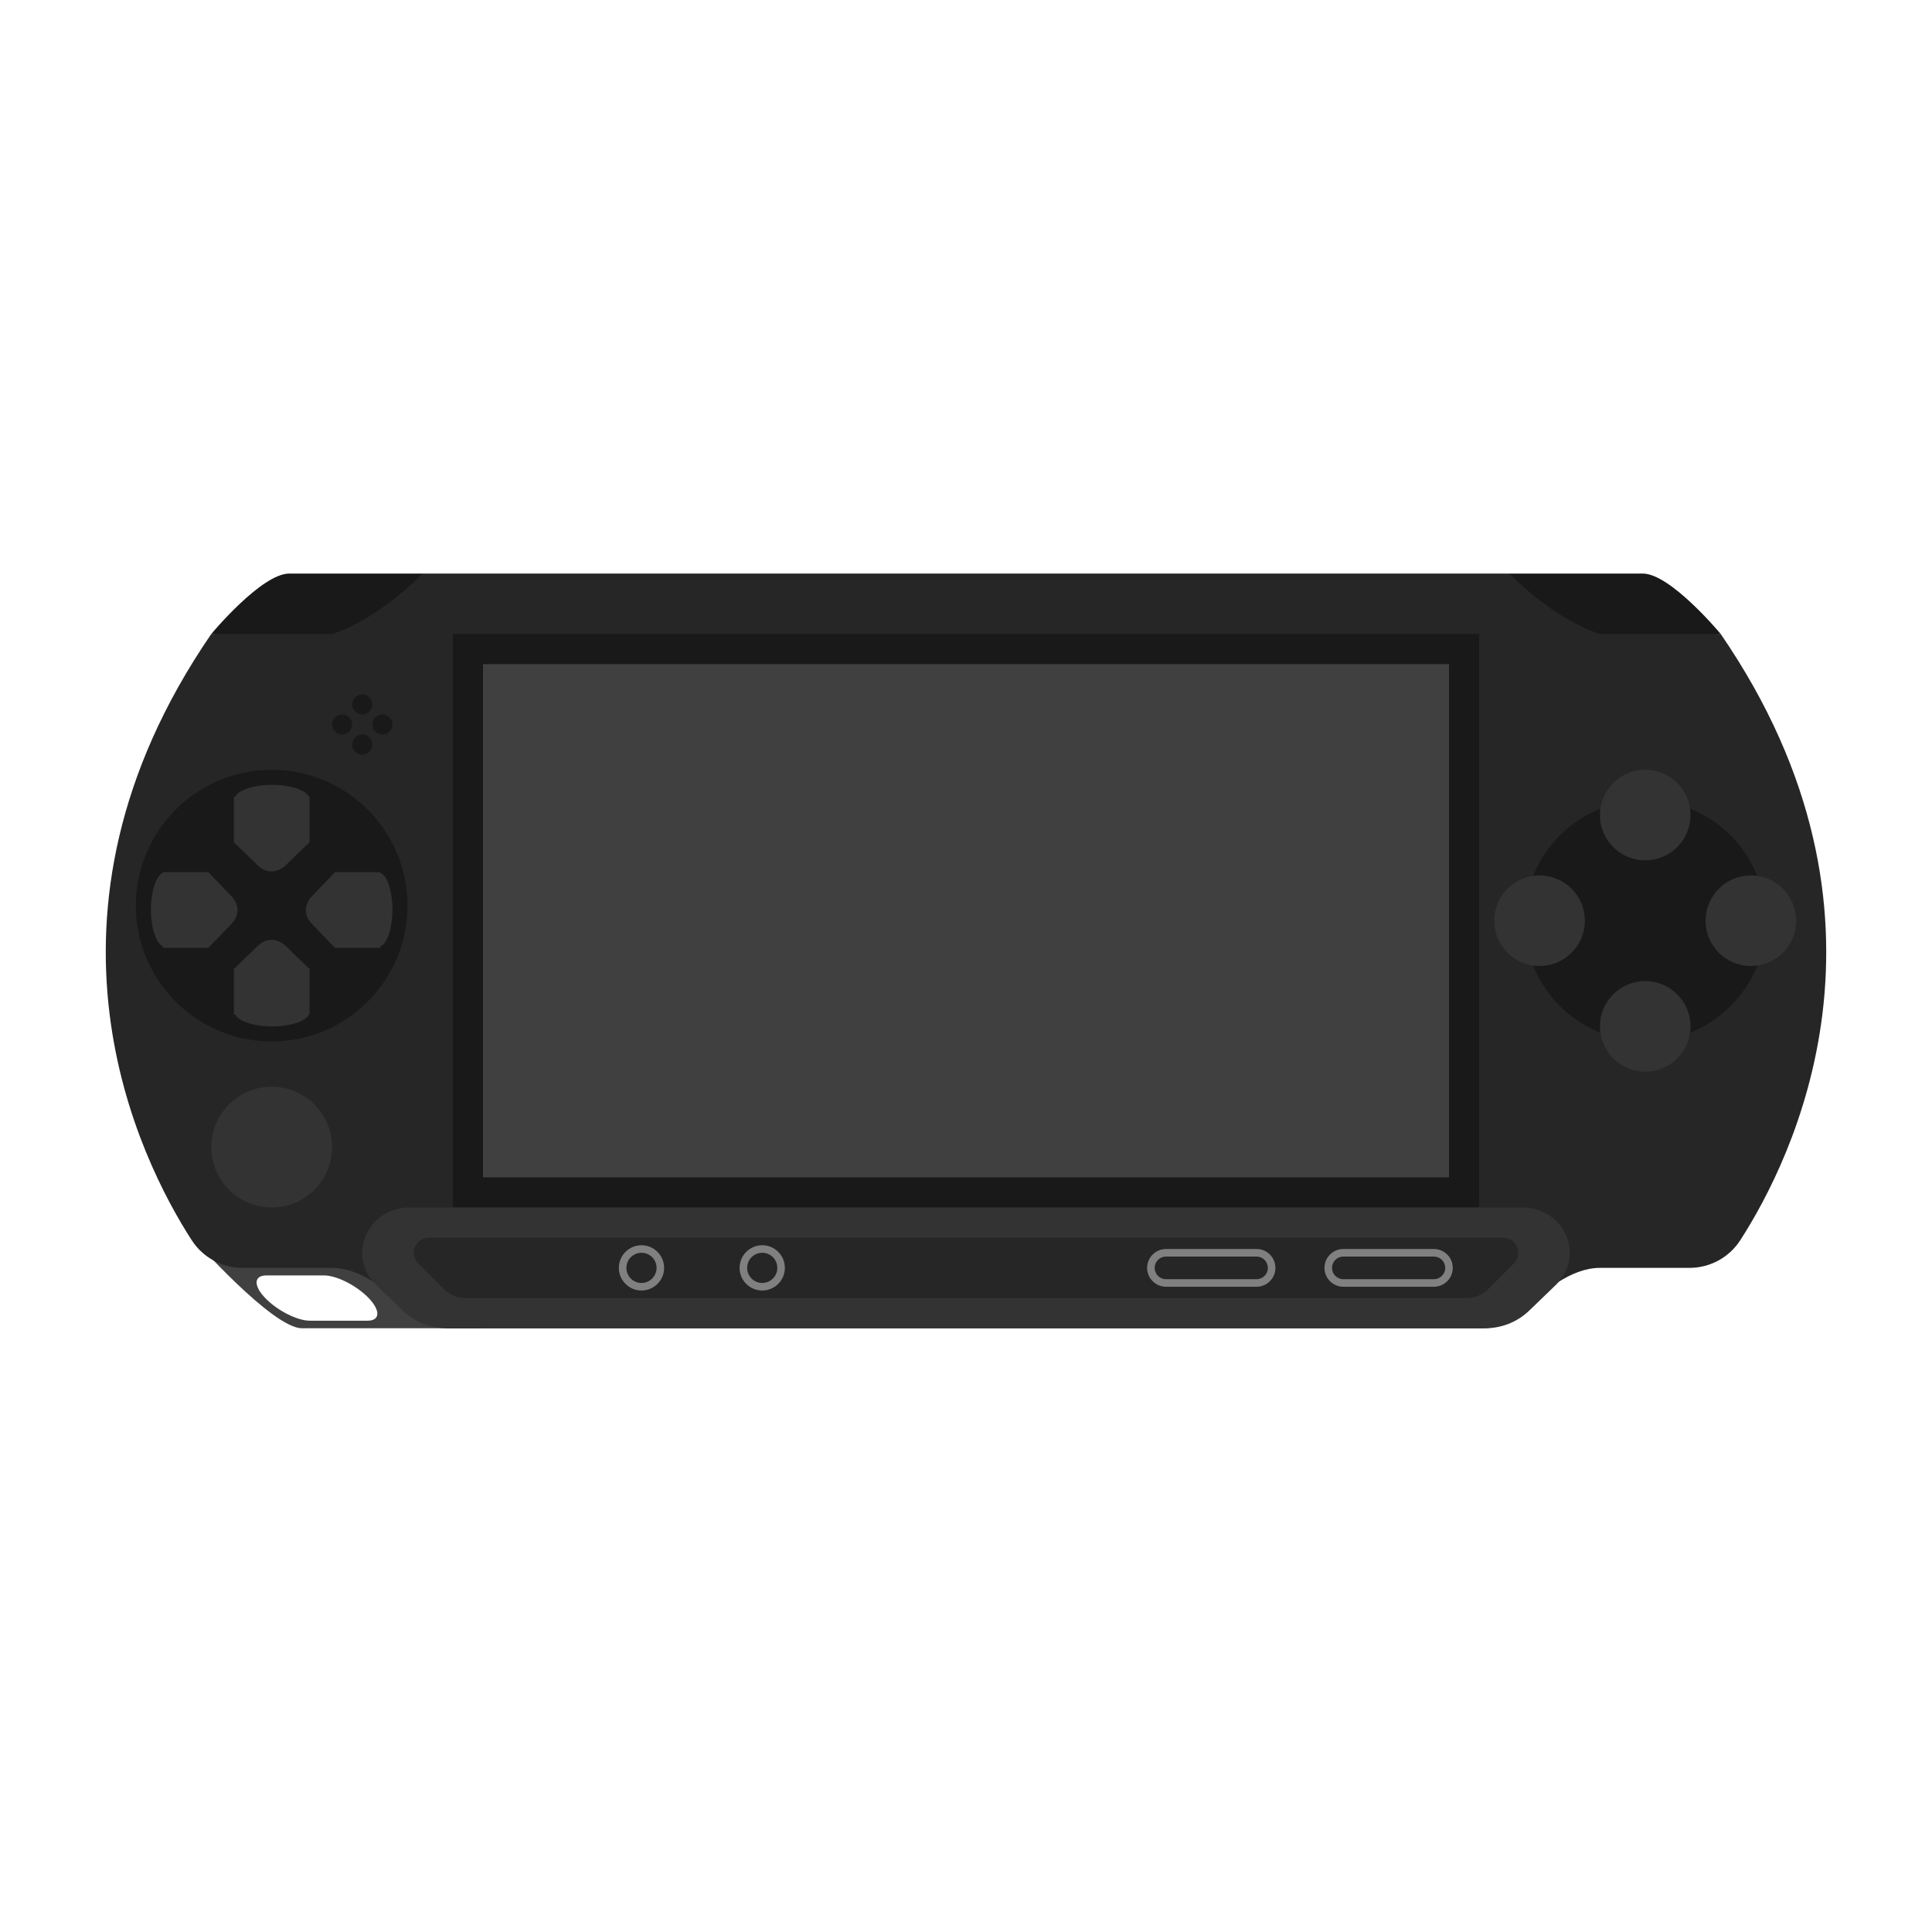 <?xml version="1.0" encoding="UTF-8" standalone="no"?>
<svg
   xmlns:dc="http://purl.org/dc/elements/1.1/"
   xmlns:cc="http://creativecommons.org/ns#"
   xmlns:rdf="http://www.w3.org/1999/02/22-rdf-syntax-ns#"
   xmlns:svg="http://www.w3.org/2000/svg"
   xmlns="http://www.w3.org/2000/svg"
   viewBox="0 0 320 320"
   height="320"
   width="320"
   xml:space="preserve"
   version="1.1"
   id="svg2"><defs
     id="defs6"><clipPath
       id="clipPath16"
       clipPathUnits="userSpaceOnUse"><path
         id="path18"
         d="M 0,256 256,256 256,0 0,0 0,256 Z" /></clipPath><clipPath
       id="clipPath24"
       clipPathUnits="userSpaceOnUse"><path
         id="path26"
         d="m 4,188.01 245,0 L 249,72 4,72 4,188.01 Z" /></clipPath></defs><g
     transform="matrix(1.25,0,0,-1.25,0,320)"
     id="g10"><g
       id="g12"><g
         clip-path="url(#clipPath16)"
         id="g14"><g
           id="g20"><g
             id="g22" /><g
             id="g28"><g
               style="opacity:0.5"
               id="g30"
               clip-path="url(#clipPath24)"><g
                 id="g32"
                 transform="translate(233.565,176.536)"><path
                   id="path34"
                   style="fill:#ffffff;fill-opacity:1;fill-rule:nonzero;stroke:none"
                   d="m 0,0 c -0.139,0.201 -0.287,0.396 -0.443,0.584 -0.203,0.244 -2.051,2.441 -4.467,4.709 -4.552,4.274 -8.278,6.181 -12.082,6.181 l -17.756,0 -144.634,0 -17.757,0 c -3.804,0 -7.53,-1.907 -12.082,-6.181 -2.416,-2.268 -4.263,-4.465 -4.466,-4.709 -0.157,-0.188 -0.305,-0.383 -0.444,-0.584 -18.035,-26.167 -17.028,-50.182 -13.008,-65.719 3.885,-15.012 11.263,-25.119 13.05,-27.416 0.122,-0.171 0.25,-0.339 0.387,-0.502 0.202,-0.243 2.05,-2.44 4.466,-4.71 4.552,-4.273 8.278,-6.179 12.082,-6.179 l 17.374,0 c 0.132,-0.007 0.265,-0.01 0.398,-0.01 l 144.634,0 c 2.553,0 4.954,1.208 6.469,3.255 1.622,2.149 4.462,4.545 5.642,4.755 l 16.012,0 c 2.398,0 4.672,1.066 6.198,2.909 0.369,0.445 9.088,11.1 13.435,27.898 C 17.028,-50.182 18.035,-26.167 0,0" /></g></g></g></g><g
           transform="translate(228,172)"
           id="g36"><path
             id="path38"
             style="fill:#191919;fill-opacity:1;fill-rule:nonzero;stroke:none"
             d="M 0,0 C 0,0 -6.644,8 -10.321,8 L -12,8 l -16,0 0,-8 0,-4 28,4 z" /></g><g
           transform="translate(40,180)"
           id="g40"><path
             id="path42"
             style="fill:#191919;fill-opacity:1;fill-rule:nonzero;stroke:none"
             d="M 0,0 -1.679,0 C -5.357,0 -12,-8 -12,-8 l 28,-4 0,4 0,8 -16,0 z" /></g><g
           transform="translate(48.695,81)"
           id="g44"><path
             id="path46"
             style="fill:#404040;fill-opacity:1;fill-rule:nonzero;stroke:none"
             d="m 0,0 -7.631,0 c -1.676,0 -4.326,1.344 -5.915,3 -1.591,1.656 -1.521,3 0.154,3 L -5.76,6 C -4.083,6 -1.435,4.656 0.156,3 1.746,1.344 1.678,0 0,0 m 3.305,7 -26.5,4 c 0,0 10.585,-12 14.5,-12 l 24,0 c 0,0 -8.323,8 -12,8" /></g><g
           transform="translate(228,172)"
           id="g48"><path
             id="path50"
             style="fill:#262626;fill-opacity:1;fill-rule:nonzero;stroke:none"
             d="m 0,0 -16,0 c 0,0 -5.414,1.414 -12,8 l -144,0 c -6.586,-6.586 -12,-8 -12,-8 l -16,0 c -25.682,-37.428 -9.442,-69.716 -2.604,-80.322 1.478,-2.291 4.007,-3.678 6.734,-3.678 l 11.87,0 c 3.829,0 7.581,-3.158 9.843,-5.508 1.524,-1.585 3.611,-2.502 5.81,-2.502 l 136.694,0 c 2.199,0 4.286,0.917 5.81,2.502 2.262,2.35 6.014,5.508 9.843,5.508 l 11.87,0 c 2.727,0 5.256,1.387 6.734,3.678 C 9.442,-69.716 25.682,-37.428 0,0" /></g><g
           transform="translate(18,136)"
           id="g52"><path
             id="path54"
             style="fill:#191919;fill-opacity:1;fill-rule:nonzero;stroke:none"
             d="m 0,0 c 0,-9.926 8.074,-18 18,-18 9.926,0 18,8.074 18,18 C 36,9.926 27.926,18 18,18 8.074,18 0,9.926 0,0" /></g><g
           transform="translate(44,104)"
           id="g56"><path
             id="path58"
             style="fill:#333333;fill-opacity:1;fill-rule:nonzero;stroke:none"
             d="m 0,0 c 0,-4.418 -3.582,-8 -8,-8 -4.418,0 -8,3.582 -8,8 0,4.418 3.582,8 8,8 4.418,0 8,-3.582 8,-8" /></g><g
           transform="translate(202,134)"
           id="g60"><path
             id="path62"
             style="fill:#191919;fill-opacity:1;fill-rule:nonzero;stroke:none"
             d="m 0,0 c 0,-8.821 7.177,-16 16,-16 8.823,0 16,7.179 16,16 C 32,8.821 24.823,16 16,16 7.177,16 0,8.821 0,0" /></g><g
           transform="translate(224,148)"
           id="g64"><path
             id="path66"
             style="fill:#333333;fill-opacity:1;fill-rule:nonzero;stroke:none"
             d="m 0,0 c 0,-3.314 -2.686,-6 -6,-6 -3.314,0 -6,2.686 -6,6 0,3.314 2.686,6 6,6 3.314,0 6,-2.686 6,-6" /></g><g
           transform="translate(224,120)"
           id="g68"><path
             id="path70"
             style="fill:#333333;fill-opacity:1;fill-rule:nonzero;stroke:none"
             d="m 0,0 c 0,-3.313 -2.686,-6 -6,-6 -3.314,0 -6,2.687 -6,6 0,3.313 2.686,6 6,6 3.314,0 6,-2.687 6,-6" /></g><g
           transform="translate(210,134)"
           id="g72"><path
             id="path74"
             style="fill:#333333;fill-opacity:1;fill-rule:nonzero;stroke:none"
             d="m 0,0 c 0,-3.313 -2.686,-6 -6,-6 -3.314,0 -6,2.687 -6,6 0,3.314 2.686,6 6,6 3.314,0 6,-2.686 6,-6" /></g><g
           transform="translate(238,134)"
           id="g76"><path
             id="path78"
             style="fill:#333333;fill-opacity:1;fill-rule:nonzero;stroke:none"
             d="m 0,0 c 0,-3.313 -2.686,-6 -6,-6 -3.314,0 -6,2.687 -6,6 0,3.314 2.686,6 6,6 3.314,0 6,-2.686 6,-6" /></g><path
           id="path80"
           style="fill:#191919;fill-opacity:1;fill-rule:nonzero;stroke:none"
           d="m 196,96 -136,0 0,76 136,0 0,-76 z" /><g
           transform="translate(52,135.47)"
           id="g82"><path
             id="path84"
             style="fill:#333333;fill-opacity:1;fill-rule:nonzero;stroke:none"
             d="m 0,0 c 0,2.457 -0.687,4.484 -1.584,4.879 l 0,0.083 -6.019,0 -2.958,-3.063 c 0,0 -2.059,-1.846 0,-3.907 l 2.958,-3.061 6.019,0 0,0.189 C -0.687,-4.484 0,-2.458 0,0" /></g><g
           transform="translate(20,135.47)"
           id="g86"><path
             id="path88"
             style="fill:#333333;fill-opacity:1;fill-rule:nonzero;stroke:none"
             d="m 0,0 c 0,2.457 0.686,4.484 1.584,4.879 l 0,0.083 6.019,0 2.956,-3.063 c 0,0 2.059,-1.846 0,-3.907 l -2.956,-3.061 -6.019,0 0,0.189 C 0.686,-4.484 0,-2.458 0,0" /></g><g
           transform="translate(36.052,120)"
           id="g90"><path
             id="path92"
             style="fill:#333333;fill-opacity:1;fill-rule:nonzero;stroke:none"
             d="m 0,0 c 2.458,0 4.485,0.687 4.88,1.584 l 0.084,0 0,6.02 -3.063,2.956 c 0,0 -1.848,2.059 -3.907,0 l -3.063,-2.956 0,-6.02 0.189,0 C -4.484,0.687 -2.458,0 0,0" /></g><g
           transform="translate(36.052,152)"
           id="g94"><path
             id="path96"
             style="fill:#333333;fill-opacity:1;fill-rule:nonzero;stroke:none"
             d="m 0,0 c 2.458,0 4.485,-0.687 4.88,-1.584 l 0.084,0 0,-6.02 -3.063,-2.956 c 0,0 -1.848,-2.059 -3.907,0 l -3.063,2.956 0,6.02 0.189,0 C -4.484,-0.687 -2.458,0 0,0" /></g><path
           id="path98"
           style="fill:#404040;fill-opacity:1;fill-rule:nonzero;stroke:none"
           d="m 192,100 -128,0 0,68 128,0 0,-68 z" /><g
           transform="translate(201.777,96)"
           id="g100"><path
             id="path102"
             style="fill:#333333;fill-opacity:1;fill-rule:nonzero;stroke:none"
             d="m 0,0 -147.555,0 c -2.524,0 -4.779,-1.454 -5.746,-3.704 -0.966,-2.25 -0.437,-4.817 1.348,-6.538 l 3.54,-3.415 c 1.566,-1.511 3.648,-2.343 5.864,-2.343 l 137.544,0 c 2.215,0 4.297,0.832 5.863,2.343 l 3.539,3.415 c 1.786,1.721 2.315,4.288 1.349,6.538 C 4.78,-1.454 2.524,0 0,0" /></g><g
           transform="translate(194.343,84)"
           id="g104"><path
             id="path106"
             style="fill:#262626;fill-opacity:1;fill-rule:nonzero;stroke:none"
             d="m 0,0 -132.686,0 c -1.061,0 -2.078,0.422 -2.828,1.172 l -3.415,3.414 C -140.188,5.846 -139.296,8 -137.514,8 L 4.829,8 C 6.61,8 7.503,5.846 6.243,4.586 L 2.829,1.172 C 2.079,0.422 1.062,0 0,0" /></g><g
           transform="translate(178,89.5)"
           id="g108"><path
             id="path110"
             style="fill:#808080;fill-opacity:1;fill-rule:nonzero;stroke:none"
             d="M 0,0 C -0.827,0 -1.5,-0.673 -1.5,-1.5 -1.5,-2.327 -0.827,-3 0,-3 l 12,0 c 0.827,0 1.5,0.673 1.5,1.5 C 13.5,-0.673 12.827,0 12,0 L 0,0 Z M 12,-4 0,-4 c -1.379,0 -2.5,1.121 -2.5,2.5 0,1.379 1.121,2.5 2.5,2.5 l 12,0 c 1.379,0 2.5,-1.121 2.5,-2.5 C 14.5,-2.879 13.379,-4 12,-4" /></g><g
           transform="translate(154.5,89.5)"
           id="g112"><path
             id="path114"
             style="fill:#808080;fill-opacity:1;fill-rule:nonzero;stroke:none"
             d="M 0,0 C -0.827,0 -1.5,-0.673 -1.5,-1.5 -1.5,-2.327 -0.827,-3 0,-3 l 12,0 c 0.827,0 1.5,0.673 1.5,1.5 C 13.5,-0.673 12.827,0 12,0 L 0,0 Z M 12,-4 0,-4 c -1.379,0 -2.5,1.121 -2.5,2.5 0,1.379 1.121,2.5 2.5,2.5 l 12,0 c 1.379,0 2.5,-1.121 2.5,-2.5 C 14.5,-2.879 13.379,-4 12,-4" /></g><g
           transform="translate(85,91)"
           id="g116"><path
             id="path118"
             style="fill:#808080;fill-opacity:1;fill-rule:nonzero;stroke:none"
             d="m 0,0 c -1.654,0 -3,-1.346 -3,-3 0,-1.654 1.346,-3 3,-3 1.654,0 3,1.346 3,3 0,1.654 -1.346,3 -3,3 m 0,-1 c 1.104,0 2,-0.896 2,-2 0,-1.104 -0.896,-2 -2,-2 -1.104,0 -2,0.896 -2,2 0,1.104 0.896,2 2,2" /></g><g
           transform="translate(101,91)"
           id="g120"><path
             id="path122"
             style="fill:#808080;fill-opacity:1;fill-rule:nonzero;stroke:none"
             d="m 0,0 c -1.654,0 -3,-1.346 -3,-3 0,-1.654 1.346,-3 3,-3 1.654,0 3,1.346 3,3 0,1.654 -1.346,3 -3,3 m 0,-1 c 1.104,0 2,-0.896 2,-2 0,-1.104 -0.896,-2 -2,-2 -1.104,0 -2,0.896 -2,2 0,1.104 0.896,2 2,2" /></g><g
           transform="translate(49.334,162.667)"
           id="g124"><path
             id="path126"
             style="fill:#191919;fill-opacity:1;fill-rule:nonzero;stroke:none"
             d="m 0,0 c 0,-0.736 -0.597,-1.333 -1.333,-1.333 -0.737,0 -1.334,0.597 -1.334,1.333 0,0.736 0.597,1.333 1.334,1.333 C -0.597,1.333 0,0.736 0,0" /></g><g
           transform="translate(52,160)"
           id="g128"><path
             id="path130"
             style="fill:#191919;fill-opacity:1;fill-rule:nonzero;stroke:none"
             d="m 0,0 c 0,-0.736 -0.597,-1.333 -1.333,-1.333 -0.737,0 -1.334,0.597 -1.334,1.333 0,0.736 0.597,1.333 1.334,1.333 C -0.597,1.333 0,0.736 0,0" /></g><g
           transform="translate(46.666,160)"
           id="g132"><path
             id="path134"
             style="fill:#191919;fill-opacity:1;fill-rule:nonzero;stroke:none"
             d="m 0,0 c 0,-0.736 -0.597,-1.333 -1.333,-1.333 -0.736,0 -1.334,0.597 -1.334,1.333 0,0.736 0.598,1.333 1.334,1.333 C -0.597,1.333 0,0.736 0,0" /></g><g
           transform="translate(49.334,157.333)"
           id="g136"><path
             id="path138"
             style="fill:#191919;fill-opacity:1;fill-rule:nonzero;stroke:none"
             d="m 0,0 c 0,-0.736 -0.597,-1.333 -1.333,-1.333 -0.737,0 -1.334,0.597 -1.334,1.333 0,0.736 0.597,1.333 1.334,1.333 C -0.597,1.333 0,0.736 0,0" /></g></g></g></g></svg>